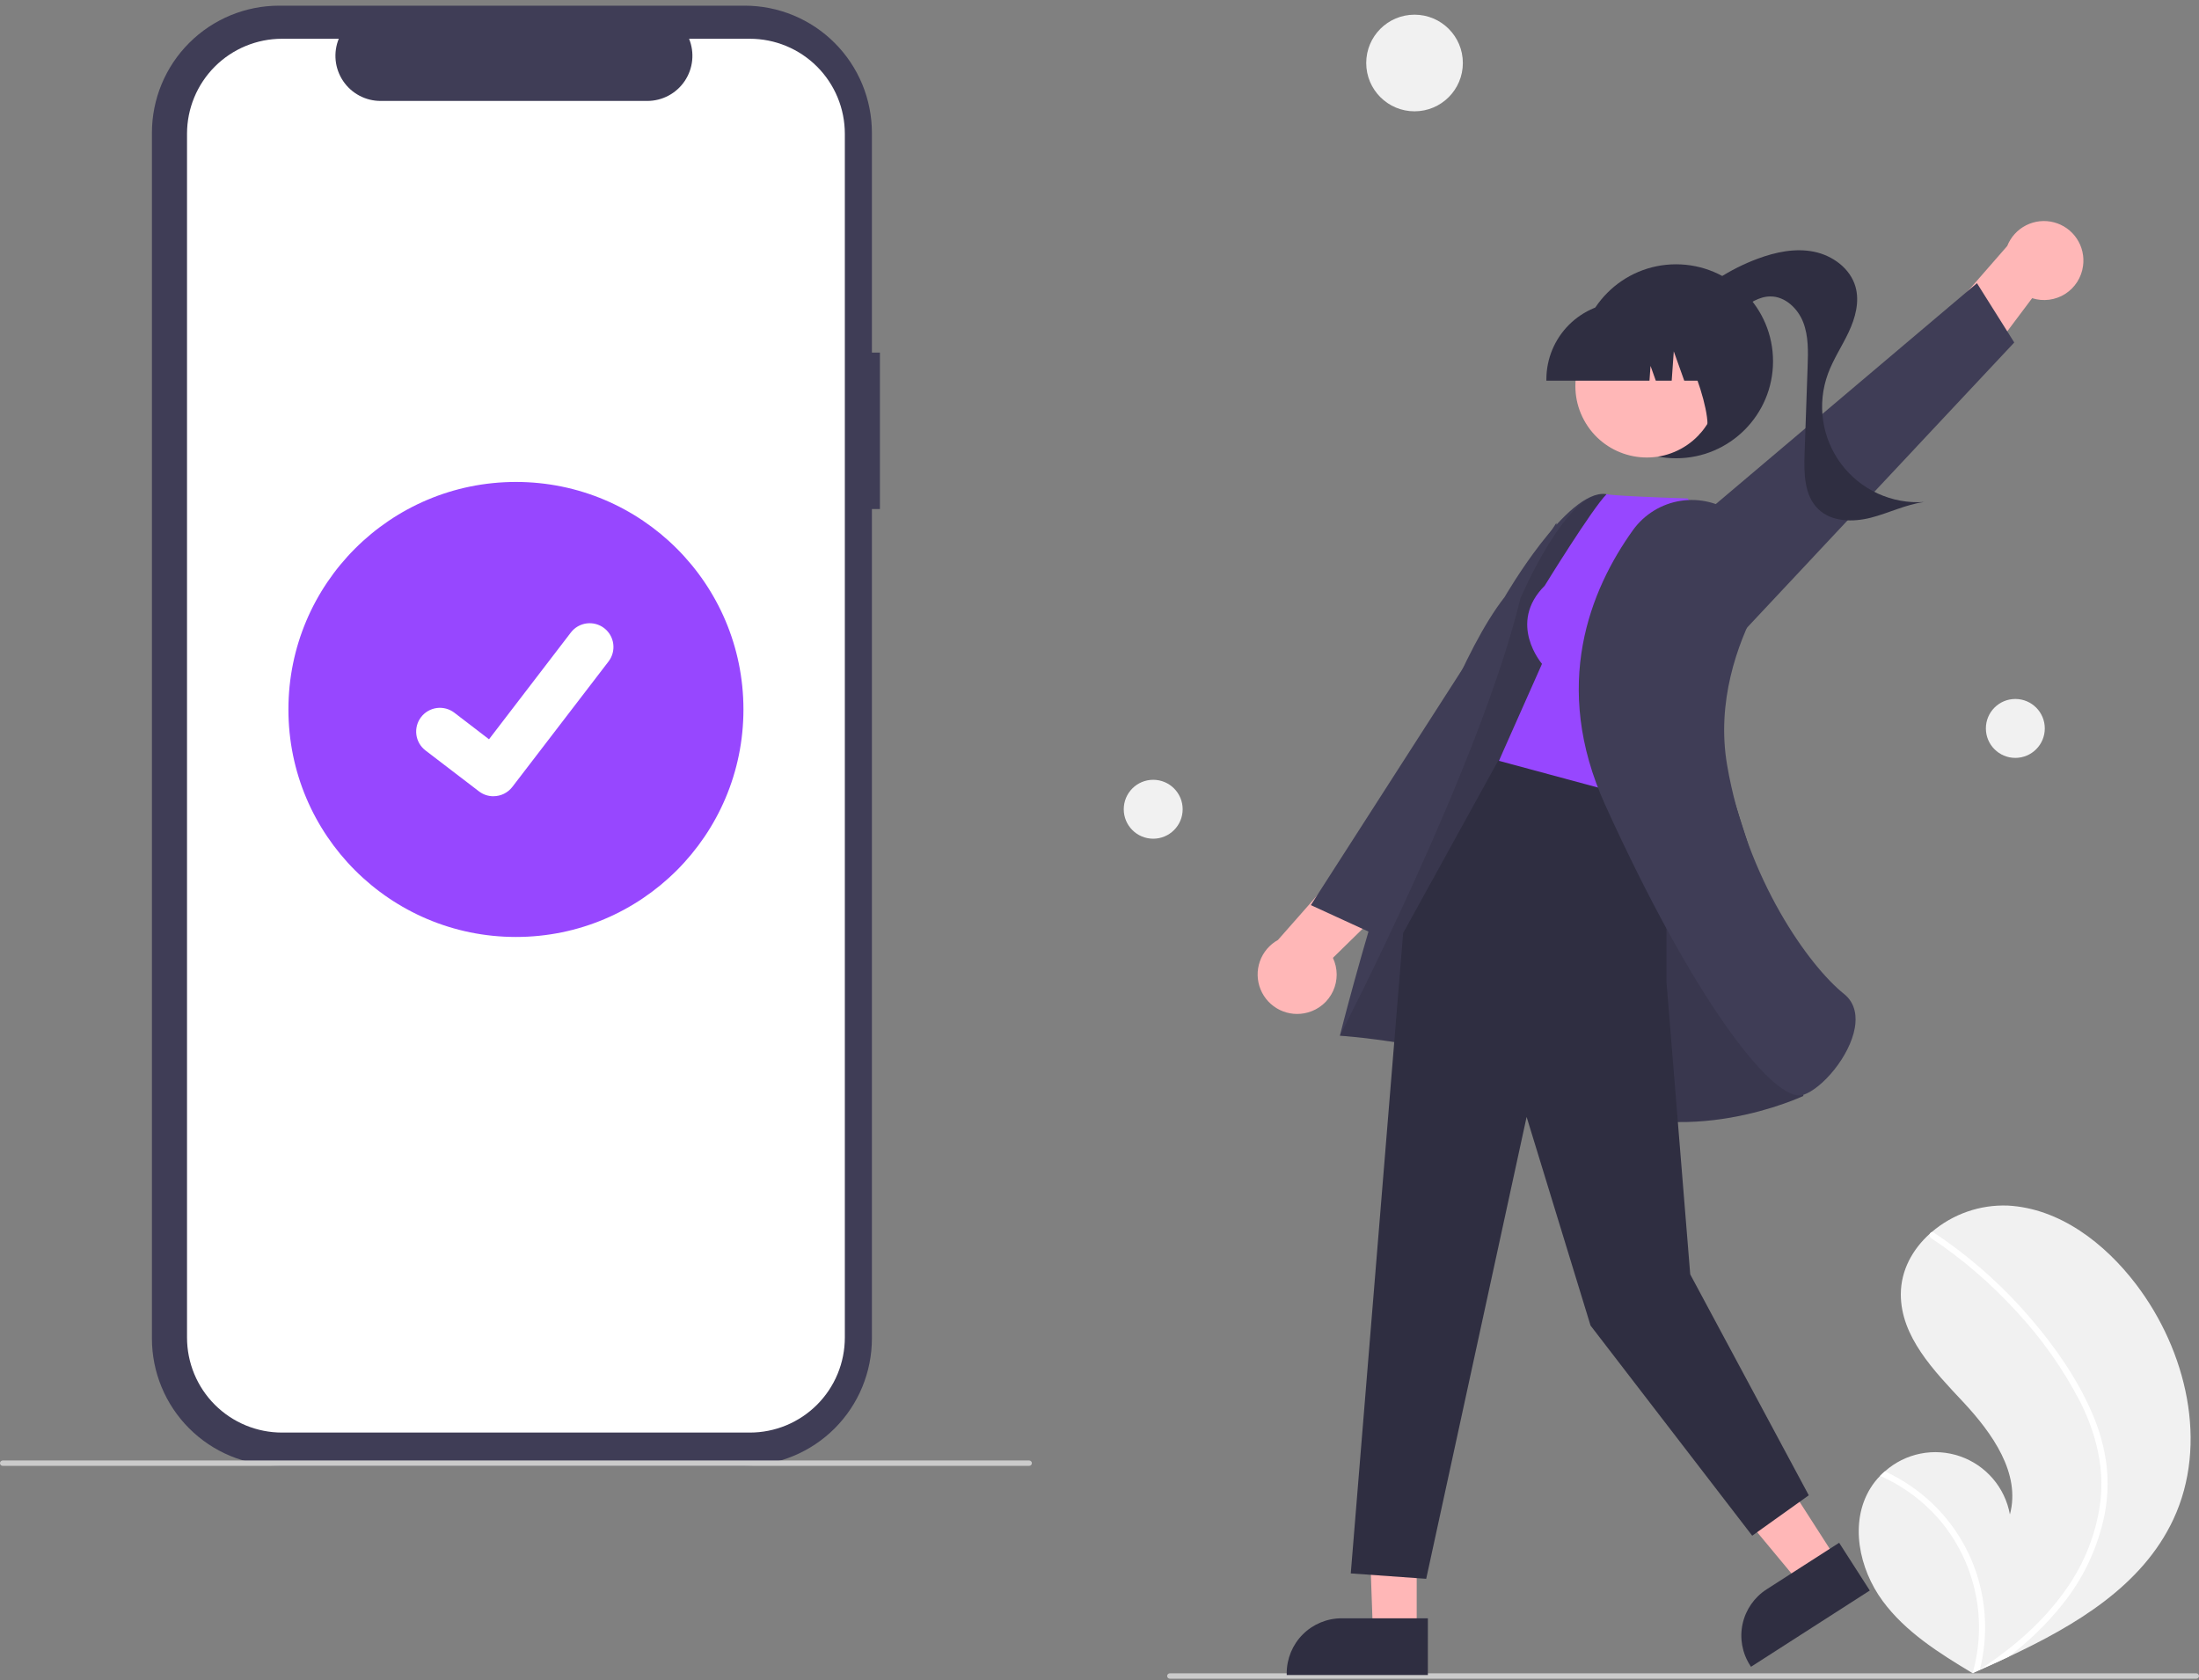 <svg width="284" height="217" viewBox="0 0 284 217" fill="none" xmlns="http://www.w3.org/2000/svg">
<rect x="0" y="0" width="284" height="217" fill="#808080" stroke="none"/>
<g clip-path="url(#clip0_1647_5808)">
<path d="M113.642 45.541H112.606V17.159C112.606 15.002 112.181 12.866 111.356 10.873C110.53 8.88 109.32 7.069 107.795 5.544C106.27 4.018 104.459 2.808 102.466 1.983C100.473 1.157 98.337 0.732 96.18 0.732H36.048C31.691 0.732 27.513 2.463 24.432 5.544C21.352 8.624 19.621 12.803 19.621 17.159V172.866C19.621 175.023 20.046 177.16 20.872 179.152C21.697 181.145 22.907 182.956 24.432 184.482C25.958 186.007 27.769 187.217 29.762 188.043C31.755 188.868 33.891 189.293 36.048 189.293H96.179C100.536 189.293 104.714 187.562 107.795 184.482C110.876 181.401 112.606 177.223 112.606 172.866V65.744H113.642V45.541Z" fill="#3F3D56"/>
<path d="M96.842 5.006H88.993C89.354 5.891 89.492 6.851 89.394 7.802C89.297 8.753 88.967 9.665 88.434 10.458C87.901 11.252 87.181 11.902 86.337 12.351C85.494 12.8 84.553 13.036 83.597 13.036H49.148C48.193 13.036 47.252 12.8 46.408 12.351C45.565 11.902 44.845 11.252 44.312 10.458C43.779 9.665 43.449 8.753 43.351 7.802C43.254 6.851 43.391 5.891 43.752 5.006H36.421C34.81 5.006 33.215 5.324 31.727 5.94C30.238 6.557 28.886 7.46 27.747 8.599C26.608 9.739 25.704 11.091 25.088 12.579C24.471 14.068 24.154 15.663 24.154 17.274V172.752C24.154 174.363 24.471 175.958 25.088 177.447C25.704 178.935 26.608 180.287 27.747 181.427C28.886 182.566 30.238 183.469 31.727 184.086C33.215 184.702 34.81 185.02 36.421 185.02H96.842C98.453 185.02 100.049 184.702 101.537 184.086C103.025 183.469 104.378 182.566 105.517 181.427C106.656 180.287 107.559 178.935 108.176 177.447C108.792 175.958 109.11 174.363 109.11 172.752V17.274C109.11 15.663 108.792 14.068 108.176 12.579C107.559 11.091 106.656 9.739 105.517 8.599C104.378 7.46 103.025 6.557 101.537 5.94C100.049 5.324 98.453 5.006 96.842 5.006Z" fill="white"/>
<path d="M132.916 189.32H0.348C0.256 189.32 0.167 189.283 0.102 189.218C0.037 189.153 0 189.064 0 188.972C0 188.88 0.037 188.791 0.102 188.726C0.167 188.661 0.256 188.624 0.348 188.624H132.916C133.008 188.624 133.097 188.661 133.162 188.726C133.227 188.791 133.264 188.88 133.264 188.972C133.264 189.064 133.227 189.153 133.162 189.218C133.097 189.283 133.008 189.32 132.916 189.32Z" fill="#CBCBCB"/>
<path d="M66.632 121.011C82.86 121.011 96.015 107.856 96.015 91.628C96.015 75.4 82.86 62.245 66.632 62.245C50.404 62.245 37.249 75.4 37.249 91.628C37.249 107.856 50.404 121.011 66.632 121.011Z" fill="#9747FF"/>
<path d="M63.72 102.837C63.059 102.838 62.416 102.624 61.887 102.228L61.854 102.203L54.949 96.921C54.629 96.675 54.361 96.37 54.159 96.021C53.957 95.672 53.826 95.287 53.773 94.887C53.721 94.487 53.747 94.082 53.851 93.692C53.955 93.303 54.135 92.938 54.38 92.618C54.626 92.298 54.931 92.03 55.28 91.828C55.629 91.627 56.014 91.496 56.414 91.443C56.813 91.39 57.219 91.417 57.609 91.521C57.998 91.625 58.363 91.805 58.683 92.05L63.156 95.48L73.725 81.691C73.97 81.371 74.276 81.103 74.624 80.901C74.973 80.7 75.358 80.569 75.757 80.516C76.157 80.463 76.563 80.49 76.952 80.594C77.341 80.698 77.706 80.878 78.025 81.123L78.026 81.124L77.961 81.215L78.028 81.124C78.673 81.619 79.095 82.35 79.201 83.157C79.308 83.963 79.09 84.779 78.596 85.425L66.164 101.636C65.876 102.01 65.506 102.312 65.083 102.52C64.66 102.727 64.194 102.835 63.723 102.833L63.72 102.837Z" fill="white"/>
<path d="M241.561 192.208C241.918 191.63 242.339 191.094 242.815 190.609C243.012 190.406 243.219 190.214 243.432 190.027C244.732 188.87 246.315 188.081 248.021 187.74C249.726 187.398 251.492 187.517 253.136 188.084C254.78 188.652 256.243 189.647 257.376 190.967C258.508 192.287 259.268 193.885 259.578 195.596C261.013 190.289 257.277 185.062 253.522 181.047C249.764 177.033 245.469 172.63 245.491 167.13C245.501 164.069 246.998 161.339 249.259 159.315C249.328 159.253 249.398 159.192 249.469 159.133C252.201 156.791 255.716 155.566 259.312 155.703C265.992 156.061 271.825 160.55 275.876 165.876C282.396 174.445 285.253 186.473 280.688 196.228C276.673 204.807 268.111 209.901 259.371 213.997C258.151 214.569 256.933 215.124 255.718 215.661C255.71 215.663 255.701 215.669 255.693 215.671C255.634 215.697 255.576 215.723 255.521 215.749C255.27 215.86 255.019 215.971 254.771 216.08L254.886 216.155L255.245 216.388C255.12 216.312 254.997 216.239 254.873 216.164C254.836 216.141 254.796 216.119 254.759 216.096C250.467 213.521 246.115 210.797 243.15 206.776C240.075 202.601 238.838 196.621 241.561 192.208Z" fill="#F1F1F1"/>
<path d="M270.198 182.513C271.148 184.675 271.778 186.964 272.068 189.308C272.296 191.398 272.211 193.511 271.814 195.575C270.962 199.818 269.103 203.795 266.394 207.17C264.35 209.732 261.991 212.026 259.372 213.997C258.151 214.569 256.933 215.123 255.718 215.661C255.71 215.663 255.701 215.669 255.693 215.671C255.635 215.697 255.576 215.722 255.521 215.749C255.27 215.859 255.019 215.97 254.771 216.079L254.886 216.155L255.245 216.387C255.121 216.312 254.997 216.239 254.873 216.163C254.836 216.14 254.797 216.119 254.76 216.096C255.704 212.792 255.843 209.31 255.165 205.941C254.486 202.572 253.01 199.415 250.86 196.734C248.699 194.087 245.942 191.988 242.815 190.609C243.012 190.405 243.219 190.213 243.433 190.026C244.637 190.579 245.79 191.238 246.878 191.994C250.771 194.684 253.694 198.557 255.215 203.038C256.572 207.103 256.742 211.471 255.704 215.629C255.919 215.489 256.135 215.344 256.346 215.2C260.344 212.504 264.029 209.265 266.805 205.294C269.199 201.938 270.731 198.044 271.266 193.956C271.798 189.491 270.681 185.1 268.688 181.115C266.486 176.852 263.712 172.911 260.442 169.4C257.159 165.792 253.446 162.599 249.386 159.893C249.295 159.831 249.23 159.737 249.207 159.629C249.183 159.521 249.202 159.409 249.259 159.314C249.302 159.228 249.378 159.163 249.469 159.132C249.516 159.121 249.564 159.119 249.611 159.129C249.658 159.138 249.702 159.158 249.741 159.187C250.242 159.522 250.739 159.859 251.229 160.207C255.317 163.101 259.03 166.492 262.282 170.303C265.424 173.975 268.284 178.055 270.198 182.513Z" fill="white"/>
<path d="M182.687 14.376C186.133 14.376 188.927 11.582 188.927 8.136C188.927 4.689 186.133 1.896 182.687 1.896C179.241 1.896 176.447 4.689 176.447 8.136C176.447 11.582 179.241 14.376 182.687 14.376Z" fill="#F1F1F1"/>
<path d="M260.279 97.883C262.38 97.883 264.084 96.18 264.084 94.078C264.084 91.977 262.38 90.274 260.279 90.274C258.178 90.274 256.475 91.977 256.475 94.078C256.475 96.18 258.178 97.883 260.279 97.883Z" fill="#F1F1F1"/>
<path d="M148.936 108.321C151.037 108.321 152.74 106.618 152.74 104.517C152.74 102.416 151.037 100.712 148.936 100.712C146.835 100.712 145.131 102.416 145.131 104.517C145.131 106.618 146.835 108.321 148.936 108.321Z" fill="#F1F1F1"/>
<path d="M151.084 216.808H283.652C283.745 216.808 283.833 216.771 283.898 216.706C283.964 216.641 284 216.552 284 216.46C284 216.367 283.964 216.279 283.898 216.214C283.833 216.148 283.745 216.112 283.652 216.112H151.084C150.992 216.112 150.903 216.148 150.838 216.214C150.773 216.279 150.736 216.367 150.736 216.46C150.736 216.552 150.773 216.641 150.838 216.706C150.903 216.771 150.992 216.808 151.084 216.808Z" fill="#CBCBCB"/>
<path d="M269.022 34.356C269.196 33.12 268.911 31.863 268.22 30.824C267.53 29.784 266.482 29.034 265.275 28.716C264.068 28.397 262.786 28.532 261.673 29.096C260.559 29.659 259.691 30.611 259.232 31.772L248.475 44.105L251.631 52.921L262.45 38.51C263.156 38.737 263.903 38.805 264.638 38.711C265.373 38.618 266.079 38.364 266.706 37.968C267.333 37.572 267.865 37.043 268.265 36.419C268.665 35.795 268.924 35.091 269.022 34.356Z" fill="#FFB7B7"/>
<path d="M224.431 82.343L260.14 44.233L255.324 36.575L210.535 74.454L224.431 82.343Z" fill="#3F3D56"/>
<path d="M216.461 59.188C223.379 59.188 228.987 53.579 228.987 46.661C228.987 39.743 223.379 34.135 216.461 34.135C209.543 34.135 203.935 39.743 203.935 46.661C203.935 53.579 209.543 59.188 216.461 59.188Z" fill="#2F2E41"/>
<path d="M217.468 39.585C220.163 36.852 223.425 34.743 227.023 33.406C229.333 32.55 231.848 32.022 234.263 32.508C236.678 32.994 238.961 34.664 239.635 37.034C240.186 38.971 239.617 41.057 238.762 42.881C237.907 44.705 236.766 46.396 236.074 48.288C235.369 50.219 235.157 52.295 235.457 54.328C235.757 56.361 236.561 58.287 237.794 59.931C239.028 61.575 240.653 62.885 242.521 63.742C244.389 64.598 246.442 64.975 248.492 64.837C246.119 65.156 243.932 66.27 241.613 66.864C239.294 67.458 236.556 67.417 234.833 65.756C233.009 63.998 232.973 61.139 233.061 58.608C233.192 54.845 233.323 51.082 233.454 47.319C233.521 45.4 233.578 43.419 232.886 41.628C232.194 39.837 230.549 38.268 228.629 38.285C227.174 38.297 225.886 39.179 224.719 40.048C223.551 40.918 222.316 41.845 220.866 41.974C219.417 42.104 217.762 41.031 217.87 39.58L217.468 39.585Z" fill="#2F2E41"/>
<path d="M168.886 130.768C167.683 131.102 166.4 130.984 165.279 130.435C164.158 129.886 163.277 128.945 162.804 127.79C162.33 126.635 162.297 125.347 162.71 124.169C163.123 122.991 163.954 122.006 165.045 121.4L175.866 109.123L185.019 111.1L172.146 123.709C172.462 124.38 172.628 125.111 172.631 125.853C172.634 126.594 172.474 127.327 172.164 128C171.853 128.673 171.398 129.27 170.832 129.748C170.266 130.226 169.601 130.575 168.886 130.768Z" fill="#FFB7B7"/>
<path d="M204.488 86.816L177.517 120.672L169.295 116.897L200.997 67.543L204.488 86.816Z" fill="#3F3D56"/>
<path d="M182.968 189.045L176.54 188.944L177.313 210.853H182.966L182.968 189.045Z" fill="#FFB7B7"/>
<path d="M184.409 209.007L173.274 209.007H173.274C171.392 209.007 169.587 209.755 168.256 211.085C166.926 212.416 166.178 214.221 166.178 216.103V216.333L184.408 216.334L184.409 209.007Z" fill="#2F2E41"/>
<path d="M225.527 183.235L218.505 187.743L232.551 204.641L237.309 201.586L225.527 183.235Z" fill="#FFB7B7"/>
<path d="M237.525 199.253L228.155 205.269L228.155 205.269C226.572 206.286 225.457 207.89 225.056 209.729C224.655 211.568 225.001 213.49 226.018 215.074L226.142 215.268L241.483 205.419L237.525 199.253Z" fill="#2F2E41"/>
<path d="M228.029 116.335C228.029 116.335 212.427 64.516 207.413 63.816C202.399 63.115 194.32 77.112 194.32 77.112C183.846 90.476 173.045 133.765 173.045 133.765C173.045 133.765 191.05 134.891 204.212 141.894C217.374 148.897 232.907 141.539 232.907 141.539L228.029 116.335Z" fill="#3F3D56"/>
<path opacity="0.1" d="M228.029 116.334C228.029 116.334 212.427 64.516 207.413 63.815C202.399 63.115 196.372 77.253 196.372 77.253C191.153 98.826 173.045 133.764 173.045 133.764C173.045 133.764 191.05 134.891 204.212 141.894C217.374 148.896 232.907 141.539 232.907 141.539L228.029 116.334Z" fill="black"/>
<path d="M215.229 100.831V126.869L218.293 164.588L233.603 193.12L226.296 198.339L205.419 171.199L197.162 144.251L184.194 203.906L174.452 203.21L181.218 120.499L194.057 97.218L215.229 100.831Z" fill="#2F2E41"/>
<path d="M199.498 75.645C194.627 80.516 199.15 85.736 199.15 85.736L193.583 98.262L215.504 104.177L223.164 69.946L217.945 64.379C207.507 64.031 207.501 63.815 207.501 63.815C205.672 65.605 199.498 75.645 199.498 75.645Z" fill="#9747FF"/>
<path d="M224.047 66.4C223.052 65.666 221.92 65.136 220.718 64.841C219.516 64.546 218.268 64.493 217.045 64.685C215.823 64.876 214.65 65.308 213.596 65.956C212.542 66.603 211.626 67.454 210.903 68.458C205.392 76.131 200.297 88.521 207.317 103.974C218.59 128.786 228.401 141.487 232.389 141.486C232.563 141.487 232.736 141.46 232.901 141.405C235.356 140.573 238.905 136.419 239.548 132.758C239.778 131.448 239.723 129.623 238.156 128.37C233.655 124.77 225.575 113.56 223.055 98.807C221.662 90.654 224.363 83.228 226.875 78.434C227.935 76.451 228.246 74.151 227.749 71.957C227.252 69.764 225.981 67.823 224.168 66.49L224.047 66.4Z" fill="#3F3D56"/>
<path d="M217.105 57.957C221.574 55.514 223.216 49.912 220.773 45.443C218.33 40.975 212.728 39.333 208.26 41.776C203.791 44.218 202.149 49.821 204.592 54.289C207.034 58.757 212.637 60.4 217.105 57.957Z" fill="#FFB7B7"/>
<path d="M199.715 49.169H213.029L213.166 47.257L213.848 49.169H215.899L216.169 45.38L217.522 49.169H221.489V48.981C221.486 46.344 220.437 43.815 218.572 41.95C216.707 40.085 214.178 39.036 211.541 39.033H209.663C207.026 39.036 204.497 40.085 202.632 41.95C200.767 43.815 199.718 46.344 199.715 48.981V49.169Z" fill="#2F2E41"/>
<path d="M219.478 56.04L225.159 54.197V40.398H214.427L214.693 40.664C218.39 44.356 222.501 57.455 219.478 56.04Z" fill="#2F2E41"/>
</g>
<defs>
<clipPath id="clip0_1647_5808">
<rect width="284" height="216.075" fill="white" transform="translate(0 0.732)"/>
</clipPath>
</defs>
</svg>
